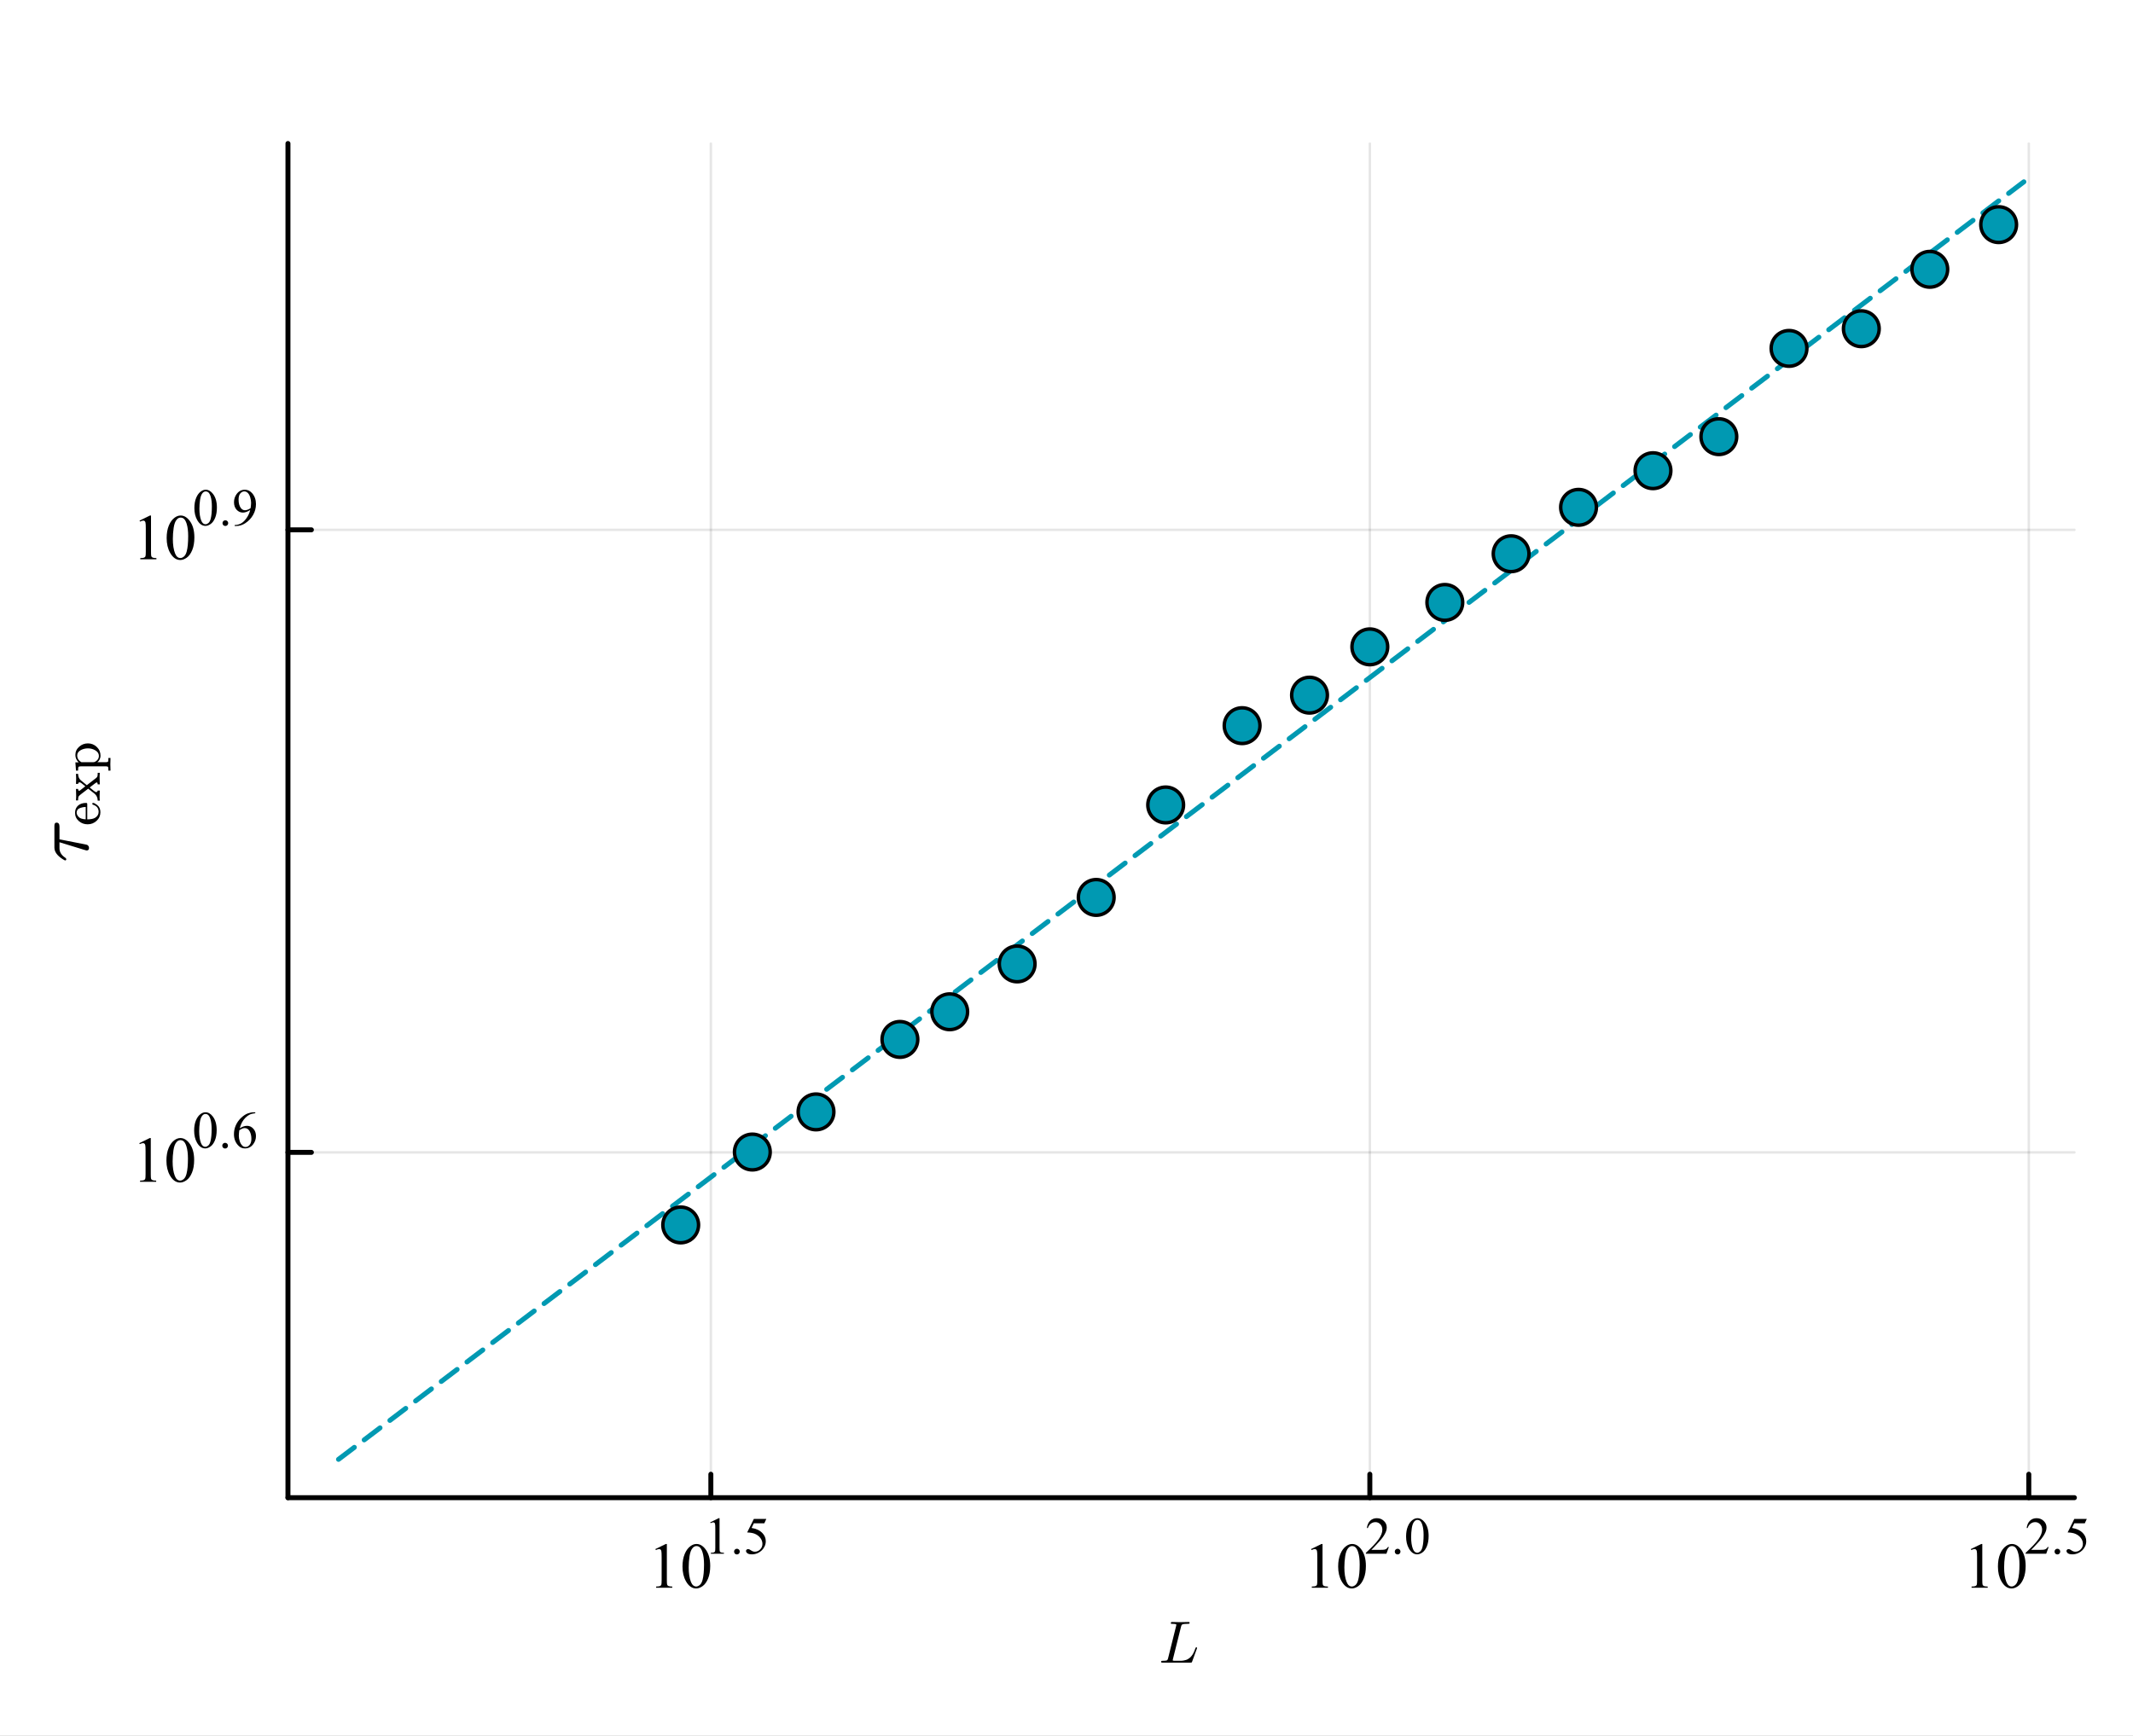 <?xml version="1.0" encoding="UTF-8" standalone="no"?>
<svg
   width="430"
   height="350"
   viewBox="0 0 1720 1400"
   version="1.1"
   id="svg77"
   sodipodi:docname="tau_exp_wolff_tri.svg"
   inkscape:version="1.4.2 (ebf0e940, 2025-05-08)"
   xml:space="preserve"
   xmlns:inkscape="http://www.inkscape.org/namespaces/inkscape"
   xmlns:sodipodi="http://sodipodi.sourceforge.net/DTD/sodipodi-0.dtd"
   xmlns:xlink="http://www.w3.org/1999/xlink"
   xmlns="http://www.w3.org/2000/svg"
   xmlns:svg="http://www.w3.org/2000/svg"><rect x="0" y="0" width="1720" height="1400" fill="#333333" stroke="none"/><sodipodi:namedview
     id="namedview77"
     pagecolor="#ffffff"
     bordercolor="#000000"
     borderopacity="0.25"
     inkscape:showpageshadow="2"
     inkscape:pageopacity="0.0"
     inkscape:pagecheckerboard="0"
     inkscape:deskcolor="#d1d1d1"
     inkscape:zoom="3.303431"
     inkscape:cx="122.59981"
     inkscape:cy="235.21"
     inkscape:window-width="1728"
     inkscape:window-height="1055"
     inkscape:window-x="0"
     inkscape:window-y="34"
     inkscape:window-maximized="1"
     inkscape:current-layer="svg77" /><defs
     id="defs1"><clipPath
       id="clip740"><rect
         x="0"
         y="0"
         width="1720"
         height="1400"
         id="rect1" /></clipPath><path
       id="MJX-18-NCM-I-1D70F"
       d="M468 431L192 431C139 431 91 397 47 330C34 310 27 297 27 292C30 284 31 279 43 279C50 279 56 283 62 292C94 341 134 366 183 366L260 366L165 56C158 34 155 21 155 18C155-2 166-12 187-12C198-12 208-9 214-3C227 9 228 12 232 33L297 366L459 366C494 366 511 378 511 403C511 426 493 431 468 431Z" /><path
       id="MJX-18-NCM-N-65"
       d="M415 251C415 366 348 448 236 448C176 448 126 425 85 378C47 334 28 281 28 220C28 157 49 104 91 58C133 12 185-11 247-11C304-11 348 9 378 48C403 81 415 105 415 121C415 131 409 136 398 136C390 136 385 131 382 120C360 54 317 21 253 21C208 21 173 42 146 85C127 116 118 163 117 227L387 227C409 227 415 229 415 251M326 349C337 316 342 284 342 255L118 255C121 321 138 366 168 389C193 409 215 419 236 419C281 419 311 396 326 349Z" /><path
       id="MJX-18-NCM-N-78"
       d="M418 3C441 4 474 3 516 0L516 38C463 38 443 39 422 67L292 235C335 288 364 324 380 343C408 375 447 392 498 393L498 431C470 429 442 428 414 428C377 428 344 429 315 431L315 393C334 391 344 382 344 366C344 357 339 346 330 334L272 262L198 357C193 364 190 369 190 372C190 385 202 392 225 393L225 431L114 428C88 427 56 428 17 431L17 393C53 393 76 390 86 385C96 380 112 363 134 334L229 210C180 147 150 109 139 96C107 57 65 38 12 38L12 0C49 3 77 4 98 3L195 0L195 38C176 41 167 50 167 65C167 69 168 74 170 79C176 92 203 126 251 183L323 89C334 75 340 65 343 59C343 46 331 39 307 38L307 0Z" /><path
       id="MJX-18-NCM-N-74"
       d="M332 126L332 186L300 186L300 128C300 78 282 22 238 22C197 22 177 56 177 124L177 395L316 395L316 433L177 433L177 615L145 615C144 582 141 553 134 527C117 461 78 427 19 424L19 395L102 395L102 126C102 67 120 29 155 10C182-4 207-11 232-11C298-11 332 55 332 126Z" /><path
       id="MJX-8-NCM-I-1D70F"
       d="M468 431L192 431C139 431 91 397 47 330C34 310 27 297 27 292C30 284 31 279 43 279C50 279 56 283 62 292C94 341 134 366 183 366L260 366L165 56C158 34 155 21 155 18C155-2 166-12 187-12C198-12 208-9 214-3C227 9 228 12 232 33L297 366L459 366C494 366 511 378 511 403C511 426 493 431 468 431Z" /><path
       id="MJX-8-NCM-N-65"
       d="M415 251C415 366 348 448 236 448C176 448 126 425 85 378C47 334 28 281 28 220C28 157 49 104 91 58C133 12 185-11 247-11C304-11 348 9 378 48C403 81 415 105 415 121C415 131 409 136 398 136C390 136 385 131 382 120C360 54 317 21 253 21C208 21 173 42 146 85C127 116 118 163 117 227L387 227C409 227 415 229 415 251M326 349C337 316 342 284 342 255L118 255C121 321 138 366 168 389C193 409 215 419 236 419C281 419 311 396 326 349Z" /><path
       id="MJX-8-NCM-N-78"
       d="M418 3C441 4 474 3 516 0L516 38C463 38 443 39 422 67L292 235C335 288 364 324 380 343C408 375 447 392 498 393L498 431C470 429 442 428 414 428C377 428 344 429 315 431L315 393C334 391 344 382 344 366C344 357 339 346 330 334L272 262L198 357C193 364 190 369 190 372C190 385 202 392 225 393L225 431L114 428C88 427 56 428 17 431L17 393C53 393 76 390 86 385C96 380 112 363 134 334L229 210C180 147 150 109 139 96C107 57 65 38 12 38L12 0C49 3 77 4 98 3L195 0L195 38C176 41 167 50 167 65C167 69 168 74 170 79C176 92 203 126 251 183L323 89C334 75 340 65 343 59C343 46 331 39 307 38L307 0Z" /><path
       id="MJX-8-NCM-N-70"
       d="M298-13C360-13 413 9 456 54C499 99 521 152 521 215C521 276 501 328 462 372C421 419 371 442 311 442C260 442 216 422 178 383L178 442L28 431L28 393C65 393 87 391 94 386C101 381 105 368 105 347L105-115C105-134 101-146 94-150C87-154 65-155 28-155L28-194L142-191L257-194L257-155C220-155 199-154 192-150C185-146 181-134 181-115L181 44C203 13 246-13 298-13M304 409C345 409 377 386 402 340C421 301 431 260 431 215C431 168 420 125 398 86C372 39 337 16 294 16C252 16 219 36 194 75C185 88 181 101 181 114L181 333C210 384 251 409 304 409Z" /></defs><path
     clip-path="url(#clip740)"
     d="M0 1400 L1720 1400 L1720 -4.44089e-15 L0 -4.44089e-15  Z"
     fill="#ffffff"
     fill-rule="evenodd"
     fill-opacity="1"
     id="path1" /><defs
     id="defs2"><clipPath
       id="clip741"><rect
         x="344"
         y="0"
         width="1205"
         height="1205"
         id="rect2" /></clipPath></defs><path
     clip-path="url(#clip740)"
     d="M232.199 1207.87 L1672.76 1207.87 L1672.76 115.736 L232.199 115.736  Z"
     fill="#ffffff"
     fill-rule="evenodd"
     fill-opacity="1"
     id="path2" /><defs
     id="defs3"><clipPath
       id="clip742"><rect
         x="232"
         y="115"
         width="1442"
         height="1093"
         id="rect3" /></clipPath></defs><polyline
     clip-path="url(#clip742)"
     style="stroke:#000000; stroke-linecap:round; stroke-linejoin:round; stroke-width:2; stroke-opacity:0.1; fill:none"
     points="573.218,1207.87 573.218,115.736 "
     id="polyline3" /><polyline
     clip-path="url(#clip742)"
     style="stroke:#000000; stroke-linecap:round; stroke-linejoin:round; stroke-width:2; stroke-opacity:0.1; fill:none"
     points="1104.6,1207.87 1104.6,115.736 "
     id="polyline4" /><polyline
     clip-path="url(#clip742)"
     style="stroke:#000000; stroke-linecap:round; stroke-linejoin:round; stroke-width:2; stroke-opacity:0.1; fill:none"
     points="1635.98,1207.87 1635.98,115.736 "
     id="polyline5" /><polyline
     clip-path="url(#clip742)"
     style="stroke:#000000; stroke-linecap:round; stroke-linejoin:round; stroke-width:2; stroke-opacity:0.1; fill:none"
     points="232.199,929.387 1672.76,929.387 "
     id="polyline6" /><polyline
     clip-path="url(#clip742)"
     style="stroke:#000000; stroke-linecap:round; stroke-linejoin:round; stroke-width:2; stroke-opacity:0.1; fill:none"
     points="232.199,427.309 1672.76,427.309 "
     id="polyline7" /><polyline
     clip-path="url(#clip740)"
     style="stroke:#000000; stroke-linecap:round; stroke-linejoin:round; stroke-width:4; stroke-opacity:1; fill:none"
     points="232.199,1207.87 1672.76,1207.87 "
     id="polyline8" /><polyline
     clip-path="url(#clip740)"
     style="stroke:#000000; stroke-linecap:round; stroke-linejoin:round; stroke-width:4; stroke-opacity:1; fill:none"
     points="573.218,1207.87 573.218,1188.97 "
     id="polyline9" /><polyline
     clip-path="url(#clip740)"
     style="stroke:#000000; stroke-linecap:round; stroke-linejoin:round; stroke-width:4; stroke-opacity:1; fill:none"
     points="1104.6,1207.87 1104.6,1188.97 "
     id="polyline10" /><polyline
     clip-path="url(#clip740)"
     style="stroke:#000000; stroke-linecap:round; stroke-linejoin:round; stroke-width:4; stroke-opacity:1; fill:none"
     points="1635.98,1207.87 1635.98,1188.97 "
     id="polyline11" /><path
     clip-path="url(#clip740)"
     d="M528.485 1249.32 L536.895 1245.22 L537.736 1245.22 L537.736 1274.4 Q537.736 1277.31 537.966 1278.02 Q538.221 1278.73 538.985 1279.12 Q539.75 1279.5 542.095 1279.55 L542.095 1280.49 L529.096 1280.49 L529.096 1279.55 Q531.543 1279.5 532.257 1279.14 Q532.97 1278.76 533.251 1278.15 Q533.531 1277.51 533.531 1274.4 L533.531 1255.74 Q533.531 1251.97 533.276 1250.9 Q533.098 1250.09 532.614 1249.7 Q532.155 1249.32 531.492 1249.32 Q530.549 1249.32 528.867 1250.11 L528.485 1249.32 Z"
     fill="#000000"
     fill-rule="nonzero"
     fill-opacity="1"
     id="path11" /><path
     clip-path="url(#clip740)"
     d="M550.352 1263.42 Q550.352 1257.5 552.136 1253.25 Q553.921 1248.97 556.877 1246.88 Q559.171 1245.22 561.618 1245.22 Q565.593 1245.22 568.754 1249.27 Q572.704 1254.29 572.704 1262.88 Q572.704 1268.9 570.971 1273.1 Q569.238 1277.31 566.536 1279.22 Q563.86 1281.1 561.363 1281.1 Q556.418 1281.1 553.13 1275.27 Q550.352 1270.35 550.352 1263.42 M555.348 1264.05 Q555.348 1271.19 557.106 1275.7 Q558.559 1279.5 561.439 1279.5 Q562.815 1279.5 564.294 1278.27 Q565.772 1277.03 566.536 1274.12 Q567.709 1269.74 567.709 1261.76 Q567.709 1255.85 566.486 1251.9 Q565.568 1248.97 564.115 1247.74 Q563.07 1246.9 561.592 1246.9 Q559.859 1246.9 558.508 1248.46 Q556.673 1250.57 556.01 1255.11 Q555.348 1259.64 555.348 1264.05 Z"
     fill="#000000"
     fill-rule="nonzero"
     fill-opacity="1"
     id="path12" /><path
     clip-path="url(#clip740)"
     d="M572.704 1227.76 L579.538 1224.42 L580.221 1224.42 L580.221 1248.13 Q580.221 1250.49 580.408 1251.07 Q580.615 1251.65 581.236 1251.96 Q581.857 1252.27 583.762 1252.32 L583.762 1253.08 L573.201 1253.08 L573.201 1252.32 Q575.189 1252.27 575.769 1251.98 Q576.349 1251.67 576.577 1251.18 Q576.804 1250.66 576.804 1248.13 L576.804 1232.97 Q576.804 1229.91 576.597 1229.04 Q576.452 1228.38 576.059 1228.07 Q575.686 1227.76 575.148 1227.76 Q574.382 1227.76 573.015 1228.4 L572.704 1227.76 Z"
     fill="#000000"
     fill-rule="nonzero"
     fill-opacity="1"
     id="path13" /><path
     clip-path="url(#clip740)"
     d="M594.241 1249.06 Q595.214 1249.06 595.876 1249.75 Q596.539 1250.41 596.539 1251.36 Q596.539 1252.32 595.856 1253 Q595.193 1253.66 594.241 1253.66 Q593.288 1253.66 592.605 1253 Q591.942 1252.32 591.942 1251.36 Q591.942 1250.39 592.605 1249.73 Q593.288 1249.06 594.241 1249.06 Z"
     fill="#000000"
     fill-rule="nonzero"
     fill-opacity="1"
     id="path14" /><path
     clip-path="url(#clip740)"
     d="M617.951 1225 L616.336 1228.52 L607.887 1228.52 L606.044 1232.29 Q611.532 1233.1 614.741 1236.37 Q617.496 1239.19 617.496 1243 Q617.496 1245.21 616.584 1247.1 Q615.694 1248.98 614.327 1250.31 Q612.961 1251.63 611.283 1252.44 Q608.902 1253.58 606.396 1253.58 Q603.87 1253.58 602.71 1252.73 Q601.571 1251.86 601.571 1250.82 Q601.571 1250.24 602.047 1249.81 Q602.524 1249.35 603.249 1249.35 Q603.787 1249.35 604.18 1249.52 Q604.595 1249.69 605.568 1250.37 Q607.121 1251.45 608.715 1251.45 Q611.138 1251.45 612.961 1249.62 Q614.804 1247.78 614.804 1245.15 Q614.804 1242.6 613.168 1240.41 Q611.532 1238.19 608.653 1236.99 Q606.396 1236.06 602.503 1235.91 L607.887 1225 L617.951 1225 Z"
     fill="#000000"
     fill-rule="nonzero"
     fill-opacity="1"
     id="path15" /><path
     clip-path="url(#clip740)"
     d="M1057.2 1249.32 L1065.61 1245.22 L1066.45 1245.22 L1066.45 1274.4 Q1066.45 1277.31 1066.68 1278.02 Q1066.93 1278.73 1067.7 1279.12 Q1068.46 1279.5 1070.81 1279.55 L1070.81 1280.49 L1057.81 1280.49 L1057.81 1279.55 Q1060.25 1279.5 1060.97 1279.14 Q1061.68 1278.76 1061.96 1278.15 Q1062.24 1277.51 1062.24 1274.4 L1062.24 1255.74 Q1062.24 1251.97 1061.99 1250.9 Q1061.81 1250.09 1061.33 1249.7 Q1060.87 1249.32 1060.2 1249.32 Q1059.26 1249.32 1057.58 1250.11 L1057.2 1249.32 Z"
     fill="#000000"
     fill-rule="nonzero"
     fill-opacity="1"
     id="path16" /><path
     clip-path="url(#clip740)"
     d="M1079.06 1263.42 Q1079.06 1257.5 1080.85 1253.25 Q1082.63 1248.97 1085.59 1246.88 Q1087.88 1245.22 1090.33 1245.22 Q1094.31 1245.22 1097.47 1249.27 Q1101.42 1254.29 1101.42 1262.88 Q1101.42 1268.9 1099.68 1273.1 Q1097.95 1277.31 1095.25 1279.22 Q1092.57 1281.1 1090.07 1281.1 Q1085.13 1281.1 1081.84 1275.27 Q1079.06 1270.35 1079.06 1263.42 M1084.06 1264.05 Q1084.06 1271.19 1085.82 1275.7 Q1087.27 1279.5 1090.15 1279.5 Q1091.53 1279.5 1093.01 1278.27 Q1094.48 1277.03 1095.25 1274.12 Q1096.42 1269.74 1096.42 1261.76 Q1096.42 1255.85 1095.2 1251.9 Q1094.28 1248.97 1092.83 1247.74 Q1091.78 1246.9 1090.3 1246.9 Q1088.57 1246.9 1087.22 1248.46 Q1085.38 1250.57 1084.72 1255.11 Q1084.06 1259.64 1084.06 1264.05 Z"
     fill="#000000"
     fill-rule="nonzero"
     fill-opacity="1"
     id="path17" /><path
     clip-path="url(#clip740)"
     d="M1119.95 1247.68 L1117.98 1253.08 L1101.42 1253.08 L1101.42 1252.32 Q1108.73 1245.65 1111.71 1241.42 Q1114.69 1237.2 1114.69 1233.7 Q1114.69 1231.03 1113.05 1229.31 Q1111.42 1227.59 1109.14 1227.59 Q1107.07 1227.59 1105.41 1228.81 Q1103.78 1230.01 1102.99 1232.35 L1102.22 1232.35 Q1102.74 1228.52 1104.87 1226.47 Q1107.03 1224.42 1110.24 1224.42 Q1113.65 1224.42 1115.93 1226.62 Q1118.23 1228.81 1118.23 1231.79 Q1118.23 1233.93 1117.24 1236.06 Q1115.7 1239.41 1112.27 1243.16 Q1107.11 1248.8 1105.83 1249.95 L1113.16 1249.95 Q1115.39 1249.95 1116.28 1249.79 Q1117.2 1249.62 1117.92 1249.13 Q1118.64 1248.61 1119.18 1247.68 L1119.95 1247.68 Z"
     fill="#000000"
     fill-rule="nonzero"
     fill-opacity="1"
     id="path18" /><path
     clip-path="url(#clip740)"
     d="M1127.01 1249.06 Q1127.98 1249.06 1128.65 1249.75 Q1129.31 1250.41 1129.31 1251.36 Q1129.31 1252.32 1128.63 1253 Q1127.96 1253.66 1127.01 1253.66 Q1126.06 1253.66 1125.38 1253 Q1124.71 1252.32 1124.71 1251.36 Q1124.71 1250.39 1125.38 1249.73 Q1126.06 1249.06 1127.01 1249.06 Z"
     fill="#000000"
     fill-rule="nonzero"
     fill-opacity="1"
     id="path19" /><path
     clip-path="url(#clip740)"
     d="M1133.84 1239.21 Q1133.84 1234.4 1135.29 1230.95 Q1136.74 1227.47 1139.15 1225.77 Q1141.01 1224.42 1143 1224.42 Q1146.23 1224.42 1148.8 1227.71 Q1152.01 1231.79 1152.01 1238.77 Q1152.01 1243.66 1150.6 1247.08 Q1149.19 1250.49 1146.99 1252.05 Q1144.82 1253.58 1142.79 1253.58 Q1138.77 1253.58 1136.1 1248.84 Q1133.84 1244.84 1133.84 1239.21 M1137.9 1239.73 Q1137.9 1245.52 1139.33 1249.19 Q1140.51 1252.27 1142.85 1252.27 Q1143.97 1252.27 1145.17 1251.28 Q1146.37 1250.27 1146.99 1247.9 Q1147.95 1244.34 1147.95 1237.86 Q1147.95 1233.06 1146.95 1229.85 Q1146.21 1227.47 1145.03 1226.47 Q1144.18 1225.79 1142.98 1225.79 Q1141.57 1225.79 1140.47 1227.05 Q1138.98 1228.77 1138.44 1232.46 Q1137.9 1236.14 1137.9 1239.73 Z"
     fill="#000000"
     fill-rule="nonzero"
     fill-opacity="1"
     id="path20" /><path
     clip-path="url(#clip740)"
     d="M1589.22 1249.32 L1597.63 1245.22 L1598.47 1245.22 L1598.47 1274.4 Q1598.47 1277.31 1598.7 1278.02 Q1598.96 1278.73 1599.72 1279.12 Q1600.49 1279.5 1602.83 1279.55 L1602.83 1280.49 L1589.83 1280.49 L1589.83 1279.55 Q1592.28 1279.5 1592.99 1279.14 Q1593.71 1278.76 1593.99 1278.15 Q1594.27 1277.51 1594.27 1274.4 L1594.27 1255.74 Q1594.27 1251.97 1594.01 1250.9 Q1593.83 1250.09 1593.35 1249.7 Q1592.89 1249.32 1592.23 1249.32 Q1591.29 1249.32 1589.6 1250.11 L1589.22 1249.32 Z"
     fill="#000000"
     fill-rule="nonzero"
     fill-opacity="1"
     id="path21" /><path
     clip-path="url(#clip740)"
     d="M1611.09 1263.42 Q1611.09 1257.5 1612.87 1253.25 Q1614.66 1248.97 1617.61 1246.88 Q1619.91 1245.22 1622.35 1245.22 Q1626.33 1245.22 1629.49 1249.27 Q1633.44 1254.29 1633.44 1262.88 Q1633.44 1268.9 1631.71 1273.1 Q1629.97 1277.31 1627.27 1279.22 Q1624.6 1281.1 1622.1 1281.1 Q1617.15 1281.1 1613.87 1275.27 Q1611.09 1270.35 1611.09 1263.42 M1616.08 1264.05 Q1616.08 1271.19 1617.84 1275.7 Q1619.3 1279.5 1622.18 1279.5 Q1623.55 1279.5 1625.03 1278.27 Q1626.51 1277.03 1627.27 1274.12 Q1628.45 1269.74 1628.45 1261.76 Q1628.45 1255.85 1627.22 1251.9 Q1626.3 1248.97 1624.85 1247.74 Q1623.81 1246.9 1622.33 1246.9 Q1620.6 1246.9 1619.24 1248.46 Q1617.41 1250.57 1616.75 1255.11 Q1616.08 1259.64 1616.08 1264.05 Z"
     fill="#000000"
     fill-rule="nonzero"
     fill-opacity="1"
     id="path22" /><path
     clip-path="url(#clip740)"
     d="M1651.97 1247.68 L1650.01 1253.08 L1633.44 1253.08 L1633.44 1252.32 Q1640.75 1245.65 1643.73 1241.42 Q1646.71 1237.2 1646.71 1233.7 Q1646.71 1231.03 1645.08 1229.31 Q1643.44 1227.59 1641.17 1227.59 Q1639.09 1227.59 1637.44 1228.81 Q1635.8 1230.01 1635.01 1232.35 L1634.25 1232.35 Q1634.77 1228.52 1636.9 1226.47 Q1639.05 1224.42 1642.26 1224.42 Q1645.68 1224.42 1647.96 1226.62 Q1650.26 1228.81 1650.26 1231.79 Q1650.26 1233.93 1649.26 1236.06 Q1647.73 1239.41 1644.29 1243.16 Q1639.14 1248.8 1637.85 1249.95 L1645.18 1249.95 Q1647.42 1249.95 1648.31 1249.79 Q1649.22 1249.62 1649.95 1249.13 Q1650.67 1248.61 1651.21 1247.68 L1651.97 1247.68 Z"
     fill="#000000"
     fill-rule="nonzero"
     fill-opacity="1"
     id="path23" /><path
     clip-path="url(#clip740)"
     d="M1659.04 1249.06 Q1660.01 1249.06 1660.67 1249.75 Q1661.33 1250.41 1661.33 1251.36 Q1661.33 1252.32 1660.65 1253 Q1659.99 1253.66 1659.04 1253.66 Q1658.08 1253.66 1657.4 1253 Q1656.74 1252.32 1656.74 1251.36 Q1656.74 1250.39 1657.4 1249.73 Q1658.08 1249.06 1659.04 1249.06 Z"
     fill="#000000"
     fill-rule="nonzero"
     fill-opacity="1"
     id="path24" /><path
     clip-path="url(#clip740)"
     d="M1682.75 1225 L1681.13 1228.52 L1672.68 1228.52 L1670.84 1232.29 Q1676.33 1233.1 1679.54 1236.37 Q1682.29 1239.19 1682.29 1243 Q1682.29 1245.21 1681.38 1247.1 Q1680.49 1248.98 1679.12 1250.31 Q1677.76 1251.63 1676.08 1252.44 Q1673.7 1253.58 1671.19 1253.58 Q1668.67 1253.58 1667.51 1252.73 Q1666.37 1251.86 1666.37 1250.82 Q1666.37 1250.24 1666.84 1249.81 Q1667.32 1249.35 1668.04 1249.35 Q1668.58 1249.35 1668.98 1249.52 Q1669.39 1249.69 1670.36 1250.37 Q1671.92 1251.45 1673.51 1251.45 Q1675.93 1251.45 1677.76 1249.62 Q1679.6 1247.78 1679.6 1245.15 Q1679.6 1242.6 1677.96 1240.41 Q1676.33 1238.19 1673.45 1236.99 Q1671.19 1236.06 1667.3 1235.91 L1672.68 1225 L1682.75 1225 Z"
     fill="#000000"
     fill-rule="nonzero"
     fill-opacity="1"
     id="path25" /><path
     clip-path="url(#clip740)"
     d="M965.281 1329.05 Q965.281 1329.19 965.094 1329.73 L961.299 1340.08 Q961.088 1340.69 960.878 1340.81 Q960.667 1340.9 959.8 1340.9 L937.596 1340.9 Q937.057 1340.9 936.846 1340.88 Q936.635 1340.85 936.471 1340.73 Q936.307 1340.62 936.307 1340.36 Q936.307 1339.89 936.471 1339.68 Q936.659 1339.47 936.87 1339.45 Q937.08 1339.42 937.596 1339.42 Q938.767 1339.42 939.469 1339.35 Q940.172 1339.28 940.617 1339.19 Q941.086 1339.07 941.32 1338.74 Q941.577 1338.42 941.695 1338.13 Q941.812 1337.83 941.976 1337.15 L948.393 1311.39 Q948.581 1310.61 948.581 1310.5 Q948.581 1310.05 948.3 1309.93 Q948.042 1309.79 947.292 1309.72 L945.466 1309.63 Q944.903 1309.63 944.669 1309.61 Q944.458 1309.58 944.294 1309.47 Q944.13 1309.35 944.13 1309.09 Q944.13 1308.65 944.294 1308.44 Q944.482 1308.2 944.622 1308.18 Q944.786 1308.13 945.044 1308.13 L951.415 1308.27 L958.512 1308.13 Q959.285 1308.13 959.285 1308.72 Q959.285 1309.37 958.957 1309.51 Q958.629 1309.63 957.458 1309.63 Q955.209 1309.63 954.179 1309.86 Q953.172 1310.1 952.89 1310.5 Q952.633 1310.87 952.375 1311.88 L945.887 1337.78 Q945.653 1338.65 945.653 1338.88 Q945.653 1339.14 945.77 1339.24 Q945.911 1339.31 946.285 1339.35 Q946.707 1339.42 947.339 1339.42 L951.836 1339.42 Q953.195 1339.42 954.389 1339.21 Q955.584 1339 956.498 1338.7 Q957.434 1338.39 958.278 1337.83 Q959.121 1337.27 959.706 1336.78 Q960.315 1336.26 960.901 1335.46 Q961.51 1334.65 961.861 1334.08 Q962.236 1333.5 962.658 1332.56 Q963.079 1331.6 963.29 1331.06 Q963.524 1330.5 963.876 1329.54 Q964.086 1329.05 964.157 1328.91 Q964.227 1328.77 964.344 1328.65 Q964.485 1328.53 964.695 1328.53 Q964.976 1328.53 965.117 1328.7 Q965.281 1328.86 965.281 1329.05 Z"
     fill="#000000"
     fill-rule="nonzero"
     fill-opacity="1"
     id="path26" /><polyline
     clip-path="url(#clip740)"
     style="stroke:#000000; stroke-linecap:round; stroke-linejoin:round; stroke-width:4; stroke-opacity:1; fill:none"
     points="232.199,1207.87 232.199,115.736 "
     id="polyline26" /><polyline
     clip-path="url(#clip740)"
     style="stroke:#000000; stroke-linecap:round; stroke-linejoin:round; stroke-width:4; stroke-opacity:1; fill:none"
     points="232.199,929.387 251.097,929.387 "
     id="polyline27" /><polyline
     clip-path="url(#clip740)"
     style="stroke:#000000; stroke-linecap:round; stroke-linejoin:round; stroke-width:4; stroke-opacity:1; fill:none"
     points="232.199,427.309 251.097,427.309 "
     id="polyline28" /><path
     clip-path="url(#clip740)"
     d="M112.336 921.945 L120.746 917.841 L121.587 917.841 L121.587 947.024 Q121.587 949.929 121.817 950.643 Q122.071 951.356 122.836 951.739 Q123.601 952.121 125.945 952.172 L125.945 953.115 L112.947 953.115 L112.947 952.172 Q115.394 952.121 116.108 951.764 Q116.821 951.382 117.102 950.77 Q117.382 950.133 117.382 947.024 L117.382 928.367 Q117.382 924.595 117.127 923.525 Q116.949 922.709 116.464 922.327 Q116.006 921.945 115.343 921.945 Q114.4 921.945 112.718 922.735 L112.336 921.945 Z"
     fill="#000000"
     fill-rule="nonzero"
     fill-opacity="1"
     id="path28" /><path
     clip-path="url(#clip740)"
     d="M134.203 936.039 Q134.203 930.126 135.987 925.87 Q137.771 921.588 140.728 919.498 Q143.022 917.841 145.468 917.841 Q149.444 917.841 152.605 921.894 Q156.555 926.915 156.555 935.504 Q156.555 941.518 154.822 945.724 Q153.089 949.929 150.387 951.841 Q147.711 953.727 145.213 953.727 Q140.269 953.727 136.981 947.89 Q134.203 942.971 134.203 936.039 M139.199 936.676 Q139.199 943.812 140.957 948.323 Q142.41 952.121 145.29 952.121 Q146.666 952.121 148.144 950.898 Q149.623 949.649 150.387 946.743 Q151.56 942.36 151.56 934.382 Q151.56 928.469 150.336 924.519 Q149.419 921.588 147.966 920.365 Q146.921 919.523 145.443 919.523 Q143.71 919.523 142.359 921.078 Q140.524 923.194 139.861 927.73 Q139.199 932.267 139.199 936.676 Z"
     fill="#000000"
     fill-rule="nonzero"
     fill-opacity="1"
     id="path29" /><path
     clip-path="url(#clip740)"
     d="M156.555 911.83 Q156.555 907.026 158.005 903.568 Q159.454 900.089 161.856 898.391 Q163.72 897.045 165.708 897.045 Q168.938 897.045 171.506 900.337 Q174.716 904.417 174.716 911.395 Q174.716 916.282 173.308 919.699 Q171.9 923.116 169.705 924.669 Q167.53 926.202 165.501 926.202 Q161.483 926.202 158.812 921.459 Q156.555 917.463 156.555 911.83 M160.614 912.348 Q160.614 918.146 162.043 921.811 Q163.223 924.897 165.563 924.897 Q166.681 924.897 167.882 923.903 Q169.083 922.888 169.705 920.528 Q170.657 916.966 170.657 910.484 Q170.657 905.68 169.663 902.47 Q168.918 900.089 167.737 899.095 Q166.888 898.411 165.687 898.411 Q164.279 898.411 163.182 899.675 Q161.691 901.393 161.152 905.079 Q160.614 908.765 160.614 912.348 Z"
     fill="#000000"
     fill-rule="nonzero"
     fill-opacity="1"
     id="path30" /><path
     clip-path="url(#clip740)"
     d="M181.529 921.687 Q182.502 921.687 183.165 922.371 Q183.827 923.033 183.827 923.986 Q183.827 924.938 183.144 925.622 Q182.481 926.284 181.529 926.284 Q180.576 926.284 179.893 925.622 Q179.23 924.938 179.23 923.986 Q179.23 923.013 179.893 922.35 Q180.576 921.687 181.529 921.687 Z"
     fill="#000000"
     fill-rule="nonzero"
     fill-opacity="1"
     id="path31" /><path
     clip-path="url(#clip740)"
     d="M205.84 897.045 L205.84 897.811 Q203.106 898.08 201.367 898.908 Q199.648 899.716 197.95 901.393 Q196.273 903.071 195.155 905.142 Q194.057 907.192 193.312 910.029 Q196.294 907.979 199.296 907.979 Q202.175 907.979 204.287 910.298 Q206.399 912.617 206.399 916.262 Q206.399 919.782 204.266 922.681 Q201.698 926.202 197.474 926.202 Q194.596 926.202 192.587 924.296 Q188.652 920.59 188.652 914.688 Q188.652 910.919 190.164 907.523 Q191.676 904.127 194.471 901.497 Q197.288 898.867 199.855 897.956 Q202.423 897.045 204.639 897.045 L205.84 897.045 M192.96 911.54 Q192.587 914.336 192.587 916.055 Q192.587 918.043 193.312 920.383 Q194.057 922.702 195.507 924.069 Q196.563 925.042 198.074 925.042 Q199.876 925.042 201.284 923.344 Q202.713 921.646 202.713 918.498 Q202.713 914.957 201.305 912.369 Q199.897 909.78 197.308 909.78 Q196.521 909.78 195.61 910.111 Q194.72 910.443 192.96 911.54 Z"
     fill="#000000"
     fill-rule="nonzero"
     fill-opacity="1"
     id="path32" /><path
     clip-path="url(#clip740)"
     d="M112.522 419.867 L120.932 415.763 L121.774 415.763 L121.774 444.946 Q121.774 447.851 122.003 448.565 Q122.258 449.278 123.022 449.661 Q123.787 450.043 126.132 450.094 L126.132 451.037 L113.134 451.037 L113.134 450.094 Q115.58 450.043 116.294 449.686 Q117.008 449.304 117.288 448.692 Q117.568 448.055 117.568 444.946 L117.568 426.289 Q117.568 422.517 117.313 421.447 Q117.135 420.631 116.651 420.249 Q116.192 419.867 115.529 419.867 Q114.586 419.867 112.904 420.657 L112.522 419.867 Z"
     fill="#000000"
     fill-rule="nonzero"
     fill-opacity="1"
     id="path33" /><path
     clip-path="url(#clip740)"
     d="M134.389 433.961 Q134.389 428.048 136.174 423.792 Q137.958 419.51 140.914 417.42 Q143.208 415.763 145.655 415.763 Q149.631 415.763 152.791 419.816 Q156.741 424.837 156.741 433.426 Q156.741 439.441 155.008 443.646 Q153.275 447.851 150.574 449.763 Q147.897 451.649 145.4 451.649 Q140.455 451.649 137.168 445.812 Q134.389 440.893 134.389 433.961 M139.385 434.598 Q139.385 441.734 141.143 446.246 Q142.596 450.043 145.476 450.043 Q146.852 450.043 148.331 448.82 Q149.809 447.571 150.574 444.665 Q151.746 440.282 151.746 432.304 Q151.746 426.391 150.523 422.441 Q149.605 419.51 148.152 418.287 Q147.107 417.446 145.629 417.446 Q143.896 417.446 142.545 419 Q140.71 421.116 140.048 425.652 Q139.385 430.189 139.385 434.598 Z"
     fill="#000000"
     fill-rule="nonzero"
     fill-opacity="1"
     id="path34" /><path
     clip-path="url(#clip740)"
     d="M156.741 409.752 Q156.741 404.948 158.191 401.49 Q159.64 398.011 162.043 396.313 Q163.906 394.967 165.894 394.967 Q169.125 394.967 171.692 398.259 Q174.902 402.339 174.902 409.317 Q174.902 414.205 173.494 417.621 Q172.086 421.038 169.891 422.591 Q167.717 424.124 165.687 424.124 Q161.67 424.124 158.999 419.382 Q156.741 415.385 156.741 409.752 M160.8 410.27 Q160.8 416.068 162.229 419.734 Q163.409 422.819 165.749 422.819 Q166.868 422.819 168.069 421.825 Q169.27 420.81 169.891 418.45 Q170.843 414.888 170.843 408.406 Q170.843 403.602 169.849 400.392 Q169.104 398.011 167.924 397.017 Q167.075 396.334 165.874 396.334 Q164.465 396.334 163.368 397.597 Q161.877 399.316 161.339 403.002 Q160.8 406.688 160.8 410.27 Z"
     fill="#000000"
     fill-rule="nonzero"
     fill-opacity="1"
     id="path35" /><path
     clip-path="url(#clip740)"
     d="M181.715 419.609 Q182.688 419.609 183.351 420.293 Q184.014 420.955 184.014 421.908 Q184.014 422.86 183.33 423.544 Q182.668 424.206 181.715 424.206 Q180.763 424.206 180.079 423.544 Q179.417 422.86 179.417 421.908 Q179.417 420.935 180.079 420.272 Q180.763 419.609 181.715 419.609 Z"
     fill="#000000"
     fill-rule="nonzero"
     fill-opacity="1"
     id="path36" /><path
     clip-path="url(#clip740)"
     d="M189.253 424.206 L189.253 423.44 Q191.945 423.399 194.264 422.198 Q196.583 420.976 198.737 417.953 Q200.911 414.929 201.76 411.305 Q198.509 413.397 195.879 413.397 Q192.918 413.397 190.806 411.119 Q188.694 408.82 188.694 405.031 Q188.694 401.345 190.806 398.466 Q193.353 394.967 197.453 394.967 Q200.911 394.967 203.376 397.825 Q206.399 401.366 206.399 406.563 Q206.399 411.243 204.1 415.302 Q201.802 419.34 197.702 422.011 Q194.368 424.206 190.433 424.206 L189.253 424.206 M202.092 409.773 Q202.465 407.081 202.465 405.466 Q202.465 403.457 201.781 401.138 Q201.098 398.798 199.835 397.555 Q198.592 396.313 196.998 396.313 Q195.155 396.313 193.767 397.969 Q192.38 399.626 192.38 402.898 Q192.38 407.267 194.223 409.732 Q195.569 411.512 197.536 411.512 Q198.489 411.512 199.793 411.057 Q201.098 410.601 202.092 409.773 Z"
     fill="#000000"
     fill-rule="nonzero"
     fill-opacity="1"
     id="path37" /><polyline
     clip-path="url(#clip742)"
     style="stroke:#0099b2;stroke-linecap:round;stroke-linejoin:round;stroke-width:4;stroke-opacity:1;fill:none"
     stroke-dasharray="16, 10"
     points="272.97,1176.96 312.937,1146.66 349.717,1118.78 383.781,1092.95 415.504,1068.9 445.185,1046.4 473.073,1025.26 499.371,1005.32 524.251,986.458 547.858,968.56 570.317,951.534 591.733,935.297 612.199,919.781 631.796,904.924 650.595,890.672 668.658,876.977 686.041,863.799 702.793,851.099 718.958,838.844 734.576,827.003 749.683,815.55 764.31,804.46 778.489,793.711 792.245,783.282 805.603,773.155 818.585,763.313 831.212,753.74 843.502,744.422 855.474,735.346 867.143,726.499 878.524,717.871 889.632,709.45 900.478,701.227 911.076,693.192 921.435,685.339 931.567,677.657 941.482,670.141 951.188,662.782 960.694,655.575 970.008,648.514 979.138,641.592 988.09,634.805 996.873,628.147 1005.49,621.613 1013.95,615.198 1022.26,608.9 1030.42,602.712 1038.44,596.632 1046.32,590.656 1054.07,584.781 1061.7,579.002 1069.19,573.317 1076.57,567.724 1083.83,562.218 1090.98,556.797 1098.03,551.459 1104.96,546.202 1111.79,541.022 1118.53,535.918 1125.16,530.887 1131.7,525.927 1138.15,521.037 1144.51,516.214 1150.79,511.457 1156.98,506.763 1163.09,502.132 1169.12,497.561 1175.07,493.049 1180.95,488.595 1186.75,484.196 1192.48,479.852 1198.14,475.562 1203.73,471.323 1209.25,467.135 1214.71,462.997 1220.1,458.907 1225.44,454.864 1230.71,450.867 1235.92,446.916 1241.07,443.009 1246.17,439.144 1251.21,435.322 1256.2,431.542 1261.13,427.801 1266.01,424.101 1270.85,420.439 1275.63,416.815 1280.36,413.228 1285.04,409.677 1289.68,406.162 1294.27,402.683 1298.81,399.237 1303.31,395.825 1307.77,392.446 1312.18,389.099 1316.56,385.784 1320.89,382.5 1325.18,379.247 1329.43,376.023 1333.64,372.829 1337.82,369.664 1341.96,366.527 1346.06,363.418 1350.12,360.337 1354.15,357.282 1358.14,354.254 1362.1,351.252 1366.03,348.275 1369.92,345.324 1373.78,342.397 1377.61,339.494 1381.41,336.616 1385.18,333.76 1388.91,330.928 1392.62,328.119 1396.29,325.332 1399.94,322.567 1403.56,319.824 1407.15,317.102 1410.71,314.401 1414.25,311.721 1417.76,309.061 1421.24,306.421 1424.69,303.801 1428.12,301.2 1431.53,298.619 1434.91,296.056 1438.26,293.513 1441.6,290.987 1444.9,288.48 1448.19,285.99 1451.45,283.518 1454.68,281.064 1457.9,278.626 1461.09,276.205 1464.26,273.801 1467.41,271.414 1470.54,269.042 1473.65,266.687 1476.73,264.347 1479.8,262.023 1482.85,259.714 1485.87,257.42 1488.88,255.141 1491.86,252.877 1494.83,250.628 1497.78,248.393 1500.71,246.172 1503.62,243.965 1506.51,241.772 1509.39,239.592 1512.24,237.426 1515.08,235.274 1517.9,233.134 1520.71,231.008 1523.5,228.894 1526.27,226.793 1529.02,224.705 1531.76,222.629 1534.48,220.565 1537.19,218.514 1539.88,216.474 1542.56,214.446 1545.21,212.43 1547.86,210.425 1550.49,208.432 1553.1,206.45 1555.7,204.479 1558.29,202.52 1560.86,200.571 1563.41,198.633 1565.96,196.705 1568.48,194.789 1571,192.882 1573.5,190.986 1575.99,189.1 1578.46,187.225 1580.92,185.359 1583.37,183.503 1585.8,181.657 1588.23,179.821 1590.64,177.994 1593.03,176.177 1595.42,174.369 1597.79,172.571 1600.15,170.781 1602.5,169.001 1604.83,167.23 1607.16,165.467 1609.47,163.714 1611.77,161.969 1614.06,160.233 1616.34,158.505 1618.61,156.786 1620.87,155.076 1623.11,153.373 1625.35,151.679 1627.57,149.993 1629.78,148.316 1631.99,146.646 "
     id="polyline68" /><circle
     clip-path="url(#clip742)"
     cx="548.903"
     cy="987.904"
     r="14.4"
     fill="#0099b2"
     fill-rule="evenodd"
     fill-opacity="1"
     stroke="#000000"
     stroke-opacity="1"
     stroke-width="2.8"
     id="circle49" /><circle
     clip-path="url(#clip742)"
     cx="606.673"
     cy="929.113"
     r="14.4"
     fill="#0099b2"
     fill-rule="evenodd"
     fill-opacity="1"
     stroke="#000000"
     stroke-opacity="1"
     stroke-width="2.8"
     id="circle50" /><circle
     clip-path="url(#clip742)"
     cx="658.009"
     cy="896.744"
     r="14.4"
     fill="#0099b2"
     fill-rule="evenodd"
     fill-opacity="1"
     stroke="#000000"
     stroke-opacity="1"
     stroke-width="2.8"
     id="circle51" /><circle
     clip-path="url(#clip742)"
     cx="725.675"
     cy="838.291"
     r="14.4"
     fill="#0099b2"
     fill-rule="evenodd"
     fill-opacity="1"
     stroke="#000000"
     stroke-opacity="1"
     stroke-width="2.8"
     id="circle52" /><circle
     clip-path="url(#clip742)"
     cx="765.835"
     cy="815.992"
     r="14.4"
     fill="#0099b2"
     fill-rule="evenodd"
     fill-opacity="1"
     stroke="#000000"
     stroke-opacity="1"
     stroke-width="2.8"
     id="circle53" /><circle
     clip-path="url(#clip742)"
     cx="820.198"
     cy="777.394"
     r="14.4"
     fill="#0099b2"
     fill-rule="evenodd"
     fill-opacity="1"
     stroke="#000000"
     stroke-opacity="1"
     stroke-width="2.8"
     id="circle54" /><circle
     clip-path="url(#clip742)"
     cx="883.962"
     cy="723.765"
     r="14.4"
     fill="#0099b2"
     fill-rule="evenodd"
     fill-opacity="1"
     stroke="#000000"
     stroke-opacity="1"
     stroke-width="2.8"
     id="circle55" /><circle
     clip-path="url(#clip742)"
     cx="939.976"
     cy="649.188"
     r="14.4"
     fill="#0099b2"
     fill-rule="evenodd"
     fill-opacity="1"
     stroke="#000000"
     stroke-opacity="1"
     stroke-width="2.8"
     id="circle56" /><circle
     clip-path="url(#clip742)"
     cx="1001.61"
     cy="585.245"
     r="14.4"
     fill="#0099b2"
     fill-rule="evenodd"
     fill-opacity="1"
     stroke="#000000"
     stroke-opacity="1"
     stroke-width="2.8"
     id="circle57" /><circle
     clip-path="url(#clip742)"
     cx="1055.97"
     cy="560.638"
     r="14.4"
     fill="#0099b2"
     fill-rule="evenodd"
     fill-opacity="1"
     stroke="#000000"
     stroke-opacity="1"
     stroke-width="2.8"
     id="circle58" /><circle
     clip-path="url(#clip742)"
     cx="1104.6"
     cy="521.689"
     r="14.4"
     fill="#0099b2"
     fill-rule="evenodd"
     fill-opacity="1"
     stroke="#000000"
     stroke-opacity="1"
     stroke-width="2.8"
     id="circle59" /><circle
     clip-path="url(#clip742)"
     cx="1165.08"
     cy="485.863"
     r="14.4"
     fill="#0099b2"
     fill-rule="evenodd"
     fill-opacity="1"
     stroke="#000000"
     stroke-opacity="1"
     stroke-width="2.8"
     id="circle60" /><circle
     clip-path="url(#clip742)"
     cx="1218.54"
     cy="446.601"
     r="14.4"
     fill="#0099b2"
     fill-rule="evenodd"
     fill-opacity="1"
     stroke="#000000"
     stroke-opacity="1"
     stroke-width="2.8"
     id="circle61" /><circle
     clip-path="url(#clip742)"
     cx="1272.9"
     cy="409.156"
     r="14.4"
     fill="#0099b2"
     fill-rule="evenodd"
     fill-opacity="1"
     stroke="#000000"
     stroke-opacity="1"
     stroke-width="2.8"
     id="circle62" /><circle
     clip-path="url(#clip742)"
     cx="1332.93"
     cy="379.616"
     r="14.4"
     fill="#0099b2"
     fill-rule="evenodd"
     fill-opacity="1"
     stroke="#000000"
     stroke-opacity="1"
     stroke-width="2.8"
     id="circle63" /><circle
     clip-path="url(#clip742)"
     cx="1386.04"
     cy="352.166"
     r="14.4"
     fill="#0099b2"
     fill-rule="evenodd"
     fill-opacity="1"
     stroke="#000000"
     stroke-opacity="1"
     stroke-width="2.8"
     id="circle64" /><circle
     clip-path="url(#clip742)"
     cx="1442.63"
     cy="280.979"
     r="14.4"
     fill="#0099b2"
     fill-rule="evenodd"
     fill-opacity="1"
     stroke="#000000"
     stroke-opacity="1"
     stroke-width="2.8"
     id="circle65" /><circle
     clip-path="url(#clip742)"
     cx="1500.92"
     cy="265.113"
     r="14.4"
     fill="#0099b2"
     fill-rule="evenodd"
     fill-opacity="1"
     stroke="#000000"
     stroke-opacity="1"
     stroke-width="2.8"
     id="circle66" /><circle
     clip-path="url(#clip742)"
     cx="1556.15"
     cy="217.19"
     r="14.4"
     fill="#0099b2"
     fill-rule="evenodd"
     fill-opacity="1"
     stroke="#000000"
     stroke-opacity="1"
     stroke-width="2.8"
     id="circle67" /><circle
     clip-path="url(#clip742)"
     cx="1611.67"
     cy="181.166"
     r="14.4"
     fill="#0099b2"
     fill-rule="evenodd"
     fill-opacity="1"
     stroke="#000000"
     stroke-opacity="1"
     stroke-width="2.8"
     id="circle68" /><g
     data-mml-node="msub"
     data-latex="\tau_\text{exp}"
     data-semantic-type="subscript"
     data-semantic-role="greekletter"
     data-semantic-annotation="depth:1"
     data-semantic-id="2"
     data-semantic-children="0,1"
     data-semantic-attributes="latex:\tau_\text{exp}"
     data-semantic-owns="0 1"
     aria-level="0"
     data-speech-node="true"
     id="g5"
     transform="matrix(0,-0.063,-0.063,0,71.024,695.654)"
     style="fill:#000000;stroke:#000000;stroke-width:0"><g
       data-mml-node="mi"
       data-latex="\tau"
       data-semantic-type="identifier"
       data-semantic-role="greekletter"
       data-semantic-font="italic"
       data-semantic-annotation="clearspeak:simple;nemeth:number;depth:2"
       data-semantic-id="0"
       data-semantic-parent="2"
       data-semantic-attributes="latex:\tau"
       aria-level="1"
       data-speech-node="true"
       id="g1"><use
         data-c="1D70F"
         xlink:href="#MJX-8-NCM-I-1D70F"
         id="use1" /></g><g
       data-mml-node="mtext"
       transform="matrix(0.707,0,0,0.707,470,-150)"
       data-latex="{exp}"
       data-semantic-type="text"
       data-semantic-role="unknown"
       data-semantic-font="normal"
       data-semantic-annotation="clearspeak:unit;depth:2"
       data-semantic-id="1"
       data-semantic-parent="2"
       data-semantic-attributes="latex:{exp}"
       aria-level="1"
       data-speech-node="true"
       id="g4"><use
         data-c="65"
         xlink:href="#MJX-8-NCM-N-65"
         id="use2" /><use
         data-c="78"
         xlink:href="#MJX-8-NCM-N-78"
         transform="translate(444)"
         id="use3" /><use
         data-c="70"
         xlink:href="#MJX-8-NCM-N-70"
         transform="translate(972)"
         id="use4" /></g></g></svg>
